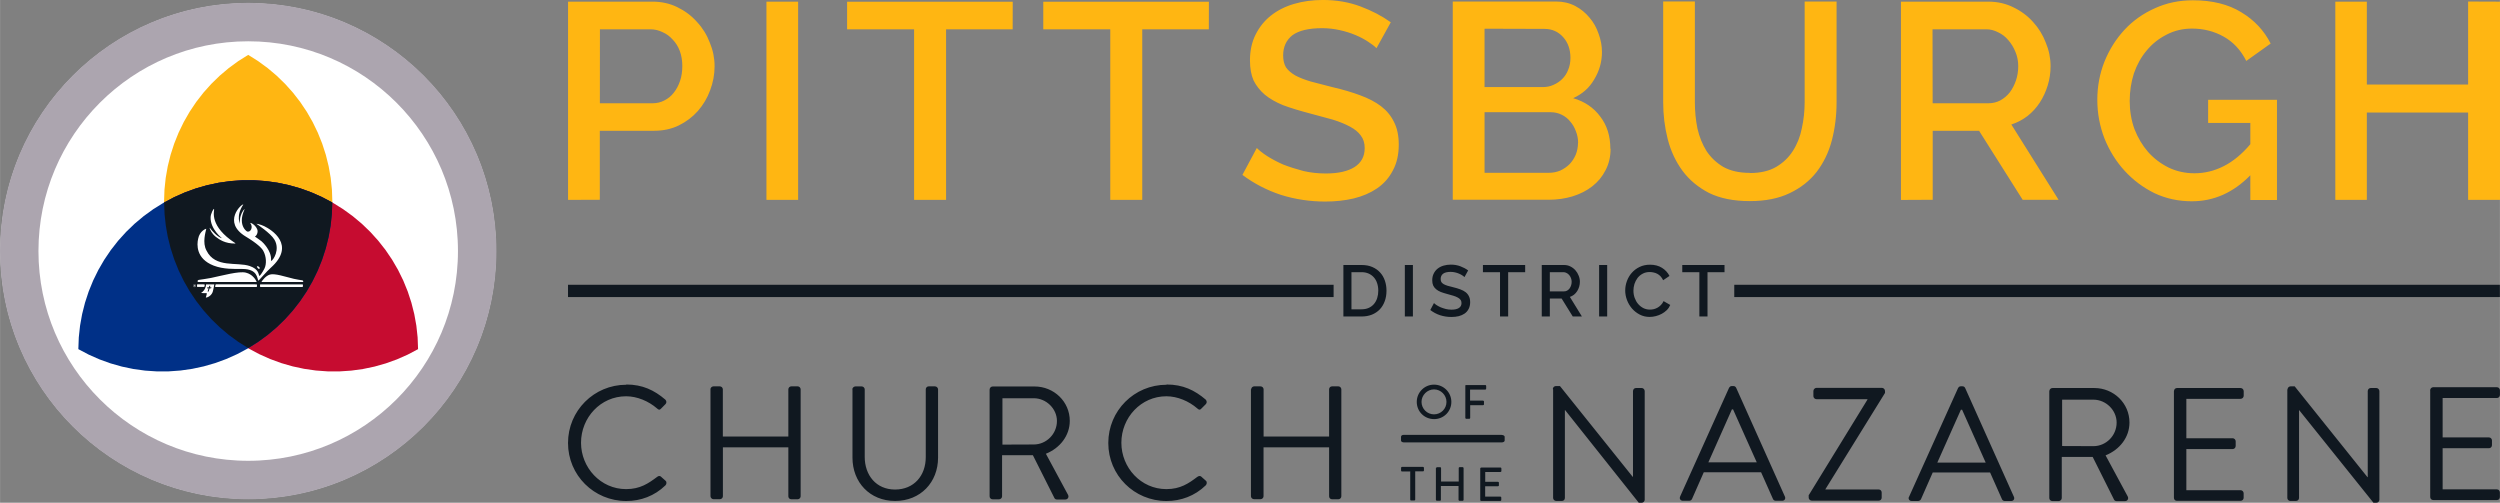 <?xml version="1.0" encoding="UTF-8"?>
<svg width="1589.7" height="319.68" version="1.1" viewBox="0 0 420.6 84.584" xmlns="http://www.w3.org/2000/svg"><rect x="0" y="0" width="420.6" height="84.584" fill="#808080" stroke="none"/><g transform="translate(-.583 -.296)"><circle cx="42.334" cy="42.533" r="41.687" fill="#fff"/><circle cx="42.334" cy="42.533" r="38.524" fill="none" stroke="#aca5af" stroke-width="6.467"/><path d="m29.885 43.937-0.611-1.891-0.478-1.929-0.343-1.958-0.207-1.977-0.069-1.987 0.069-1.987 0.207-1.977 0.343-1.958 0.478-1.929 0.611-1.891 0.74-1.843 0.866-1.787 0.988-1.722 1.105-1.648 1.217-1.567 1.322-1.477 1.421-1.381 1.514-1.278 1.599-1.169 1.676-1.054 1.676 1.054 1.599 1.169 1.514 1.278 1.421 1.381 1.322 1.477 1.217 1.567 1.105 1.648 0.988 1.722 0.866 1.787 0.74 1.843 0.611 1.891 0.478 1.929 0.343 1.958 0.207 1.977 0.069 1.987-0.069 1.987-0.207 1.977-0.343 1.958-0.478 1.929-0.611 1.891-0.74 1.843-0.866 1.787-0.988 1.722-1.105 1.648-1.217 1.567-1.322 1.477-1.421 1.381-1.514 1.278-1.599 1.169-1.676 1.054-1.676-1.054-1.599-1.169-1.514-1.278-1.421-1.381-1.322-1.478-1.217-1.567-1.105-1.648-0.988-1.722-0.866-1.787z" fill="#ffb612"/><path d="m28.189 34.368 1.75-0.925 1.811-0.8 1.864-0.672 1.907-0.541 1.941-0.406 1.965-0.27 1.98-0.133 1.985 0.005 1.981 0.143 1.966 0.281 1.943 0.416 1.91 0.551 1.867 0.682 1.815 0.81 1.755 0.934 1.686 1.053 1.609 1.167 1.524 1.276 1.432 1.379 1.332 1.474 1.226 1.563 1.114 1.644 0.997 1.717 0.875 1.781 0.748 1.837 0.618 1.884 0.485 1.921 0.35 1.95 0.213 1.969 0.074 1.978-1.75 0.925-1.811 0.8-1.864 0.672-1.907 0.541-1.941 0.406-1.965 0.27-1.98 0.133-1.985-0.005-1.981-0.143-1.966-0.281-1.943-0.416-1.91-0.55-1.867-0.682-1.815-0.81-1.755-0.934-1.686-1.053-1.609-1.167-1.524-1.276-1.431-1.379-1.332-1.474-1.226-1.563-1.114-1.644-0.997-1.717-0.875-1.781-0.748-1.837-0.618-1.884-0.485-1.922-0.35-1.95-0.213-1.969z" fill="#c60c30"/><path d="m56.478 34.368-0.074 1.978-0.213 1.969-0.35 1.95-0.485 1.921-0.618 1.884-0.748 1.837-0.875 1.781-0.997 1.717-1.114 1.644-1.226 1.563-1.332 1.474-1.432 1.379-1.524 1.276-1.609 1.167-1.686 1.053-1.755 0.934-1.815 0.81-1.867 0.682-1.91 0.551-1.943 0.416-1.966 0.281-1.981 0.143-1.985 0.005-1.98-0.133-1.965-0.27-1.941-0.406-1.907-0.541-1.864-0.672-1.811-0.8-1.75-0.925 0.074-1.978 0.213-1.969 0.35-1.95 0.485-1.921 0.618-1.884 0.748-1.837 0.875-1.781 0.997-1.717 1.114-1.644 1.226-1.563 1.332-1.474 1.431-1.379 1.524-1.276 1.609-1.167 1.686-1.053 1.755-0.934 1.815-0.81 1.867-0.682 1.91-0.55 1.943-0.416 1.966-0.281 1.981-0.143 1.985-0.005 1.98 0.133 1.965 0.27 1.941 0.406 1.907 0.541 1.864 0.672 1.811 0.8z" fill="#003087"/><path d="m42.333 30.625-1.003 0.003-0.727 0.049-1.272 0.092-0.489 0.067-1.488 0.212-0.371 0.078-1.565 0.335-0.487 0.138-1.403 0.404-0.844 0.304-0.992 0.362-1.629 0.72-0.131 0.058-1.744 0.921 0.074 1.959 0.042 0.401 0.162 1.501 0.261 1.493 0.075 0.418 0.472 1.905 0.611 1.89 0.74 1.843 0.867 1.787 0.988 1.722 0.977 1.458 0.139 0.205 1.064 1.369 0.153 0.195 1.21 1.353 0.109 0.12 1.413 1.373 1.514 1.277 1.599 1.169 1.676 1.053 1.676-1.053 1.599-1.169 1.514-1.277 1.413-1.373 0.117-0.129 1.198-1.339 0.198-0.252 1.023-1.317 0.148-0.218 0.962-1.436 0.07-0.12 0.924-1.611 0.867-1.787 0.74-1.843 0.611-1.89 0.472-1.905 0.082-0.455 0.254-1.449 0.166-1.536 0.039-0.373 0.074-1.959-1.744-0.921-0.128-0.057-1.636-0.723-0.968-0.353-0.864-0.312-1.403-0.404-0.487-0.138-1.565-0.335-0.371-0.078-1.488-0.212-0.489-0.067-1.272-0.092-0.727-0.049z" fill="#101820"/><path d="m33.073 48.365c0 0.13 0.105 0.235 0.235 0.235 0.13 0 0.236-0.105 0.236-0.235 0-0.129-0.106-0.235-0.236-0.235-0.129 0-0.235 0.106-0.235 0.235m0.039 0c0-0.108 0.088-0.195 0.196-0.195 0.109 0 0.196 0.087 0.196 0.195 0 0.108-0.087 0.196-0.196 0.196-0.108 0-0.196-0.088-0.196-0.196m0.114 0.107c0 0.007 0.005 0.013 0.013 0.013h0.017c0.007 0 0.013-6e-3 0.013-0.013v-0.078h0.048l0.037 0.081c0.002 4e-3 0.006 0.009 0.012 0.009h0.022c0.009 0 0.016-0.01 0.011-0.018-0.013-0.025-0.026-0.052-0.039-0.077 0.018-0.004 0.053-0.022 0.053-0.071 0-0.049-0.04-0.073-0.08-0.073h-0.093c-0.007 0-0.013 0.006-0.013 0.012zm0.041-0.116v-0.075h0.064c0.024 0 0.039 0.015 0.039 0.037 0 0.02-0.015 0.037-0.039 0.037h-0.064m2.874 0.329-0.026 0.085c-0.007 0.021-0.021 0.04-0.031 0.04l-0.244-2e-3 -0.162 0.525c-0.004 0.014-0.028 0.027-0.05 0.026l-0.089-6.78e-4c-0.022-1.41e-4 -0.038-0.013-0.034-0.027l0.162-0.525-0.243-0.002c-0.01 0-0.013-0.019-0.007-0.04l0.026-0.085c0.007-0.021 0.021-0.04 0.031-0.04l0.243 0.002 0.075-0.243c0.004-0.014 0.028-0.026 0.05-0.026l0.089 6.88e-4c0.022 1.28e-4 0.038 0.013 0.034 0.027l-0.075 0.243 0.244 0.002c0.01 9.3e-5 0.013 0.019 0.007 0.04zm-0.889-0.539c-0.051 0.584-0.276 0.934-0.548 1.204-0.083 0.083-0.283 0.222-0.291 0.222 0.07 0.064 0.862 0.041 0.937 0.041 0.028 0.122-0.015 0.321-0.146 0.758 0.489-0.046 1.057-0.505 1.188-1.069 0.036-0.156 0.098-0.354 0.125-0.535 0.046-0.311 0.11-0.611 0.11-0.621h-1.375m16.332-0.57c-0.014-0.032-0.07-0.103-0.133-0.114-0.227-0.04-0.893-0.129-1.426-0.253-1.433-0.335-3.236-0.972-4.056-0.712-0.711 0.225-1.225 0.953-1.379 1.183-0.04 0.06 0.031 0.065 0.031 0.065h6.887s0.039-0.002 0.048-0.007c0.01-0.006 0.037-0.019 0.037-0.047 6.99e-4 -0.021 0.006-0.087-0.008-0.113m-17.55-0.194c0.318-0.061 1.263-0.162 2.017-0.32 2.026-0.423 4.706-1.179 5.88-0.898 1.136 0.272 1.67 1.209 1.807 1.494 0.04 0.083-0.044 0.082-0.044 0.082h-9.729s-0.135-4.68e-4 -0.142-0.077c-0.004-0.05-0.049-0.23 0.211-0.281m8-8.175c0.752 0.318 1.151-0.741 0.675-1.336-0.083-0.117 0.071-0.07 0.134-0.04 0.25 0.12 0.726 0.395 1.007 1.045 0.191 0.442-0.065 1.113-0.454 1.25-0.362-0.177-1.132-0.523-1.363-0.919m2.187 6.056c0.126 0.184-0.007 0.45-0.289 0.121-0.098-0.116-0.179-0.258-0.1-0.287 0.08-0.03 0.3 0.036 0.388 0.166m-1.886-5.891c-1.151-0.73-1.548-0.711-1.383-2.232 0.13-0.885 0.516-1.403 0.681-1.596 0.085-0.107 0.097-0.027 0.078-9.35e-4 -1.311 2.887 0.664 3.893 0.623 3.829m-6.323-2.481c-0.018-0.636 0.59-1.741 0.59-1.376 0 0.381-0.795 2.86 3.534 5.671 0.048 0.028 0.066 0.087 0.027 0.087-1.749 0.007-2.666-0.668-3.295-1.142-0.687-0.573-0.929-1.171-1.007-1.413-0.046-0.128 0.026-0.088 0.04-0.067 0.335 0.486 1.283 1.545 2.02 1.722 0.022 5e-3 -1.953-1.492-1.91-3.483m5.505-2.191c-1.322 1.966-0.547 3.38-0.432 3.565 0.528 0.853 1.802 1.316 3.51 2.642 0.169 0.131 1.651 1.557 1.586 3.06-0.003 0.143-0.018 0.245 0.006 0.238 0.374-0.112 1.555-1.939 0.553-3.606-0.649-1.081-2.955-2.6-2.967-2.607-0.204-0.119 0.622 0.05 1.277 0.366 1.142 0.552 5.406 3.137 1.077 6.999-0.699 0.623-1.825 1.946-2.037 2.145-0.033 0.035-0.046 0.008-0.052-0.002-0.228-0.381-0.105-1.947-2.676-1.95-1.32-0.002-3.204 0.073-4.845-0.567-2.988-1.166-2.826-3.552-2.601-4.52 0.246-1.322 1.383-1.745 1.365-1.661-0.112 0.54-0.689 2.321 0.037 3.646 1.468 3.005 5.144 1.876 7.277 2.607 1.55 0.531 1.462 1.392 1.604 1.659 0.059 0.11 0.552-0.608 0.859-1.208 0.397-0.774 0.34-2.056-0.185-3.006-0.244-0.442-0.978-1.214-2.943-2.398-4.043-2.436-0.678-5.557-0.414-5.401m2.888 13.44h6.578c0.099 0 0.449-0.008 0.518 0.007 0.076 0.017 0.062 0.408-0.019 0.433-0.077 0.01-5.308 0.002-7.082 0.002-0.032-0.003-0.053-0.03-0.062-0.043-0.017-0.026-0.014-0.337 0-0.364 0.016-0.031 0.04-0.032 0.067-0.036m-10.605 0h0.972c0.014 0 0.136 0.002 0.165 0.002 0.166 0 0.039 0.38 0.027 0.405-0.03 0.041-0.175 0.03-0.19 0.03h-0.973c-0.03-0.004-0.068-0.024-0.069-0.037-0.003-0.026-0.003-0.328-0.003-0.354 0-0.032 0.041-0.042 0.072-0.047m3.112 0c0.802 0 2.287 0.002 3.657-0.007 1.647-0.012 3.085 0.012 3.177 0.012 0.01 0 0.049 0.023 0.056 0.045 0.023 0.083 0.019 0.263-0.01 0.35-0.008 0.026-0.022 0.04-0.046 0.047-0.077 0.001-6.901 0-6.966 0-0.03 0 0.051-0.384 0.067-0.41 0.012-0.018 0.034-0.029 0.065-0.036" fill="#fff" stroke-width=".12"/><path d="m421.19 0.573v33.353h-5.361v-14.7h-17.042v14.7h-5.301v-33.353h5.301v13.949h17.042v-13.969zm-42.006 29.212q-4.28 4.376-9.841 4.376-3.38 0-6.281-1.363-2.9-1.433-5.041-3.784-2.14-2.341-3.38-5.434-1.2-3.112-1.2-6.491 0-3.379 1.2-6.421 1.24-3.062 3.38-5.364 2.14-2.302 5.101-3.616 2.93-1.344 6.401-1.344 4.861 0 8.141 2.015 3.28 1.976 4.941 5.266l-4.101 2.924q-1.37-2.727-3.801-4.09-2.42-1.353-5.321-1.353-2.37 0-4.321 1.037-1.95 0.988-3.33 2.667-1.38 1.65-2.14 3.853-0.7 2.213-0.7 4.614 0 2.539 0.8 4.742 0.87 2.213 2.3 3.853 1.47 1.64 3.471 2.628 2 0.948 4.321 0.948 2.56 0 4.901-1.185 2.37-1.185 4.501-3.705v-3.576h-7.101v-3.892h11.582v16.854h-4.481zm-58.779 4.149v-33.361h14.702q2.28 0 4.181 0.939 1.97 0.939 3.35 2.49 1.38 1.502 2.14 3.477 0.8 1.926 0.8 3.952 0 1.679-0.48 3.231-0.47 1.551-1.32 2.865-0.86 1.324-2.1 2.302-1.23 0.939-2.7 1.413l7.941 12.665h-6.041l-7.331-11.608h-7.801v11.608zm5.331-16.261h9.321q1.14 0 2.04-0.474 0.95-0.514 1.62-1.363 0.66-0.889 1.04-2.015 0.38-1.126 0.38-2.401 0-1.264-0.47-2.391-0.45-1.126-1.2-1.976-0.7-0.85-1.7-1.314-0.97-0.514-2-0.514h-9.051zm-30.765 11.736q2.671 0 4.431-1.027 1.76-1.037 2.8-2.667 1.1-1.699 1.52-3.813 0.48-2.173 0.48-4.416v-16.933h5.371v16.913q0 3.418-0.8 6.471-0.8 3.003-2.57 5.305-1.76 2.252-4.571 3.576-2.76 1.314-6.661 1.314-4.04 0-6.841-1.363-2.76-1.423-4.471-3.724-1.73-2.351-2.5-5.354-0.76-2.993-0.76-6.224v-16.923h5.331v16.913q0 2.292 0.43 4.446 0.48 2.114 1.53 3.803 1.1 1.65 2.85 2.687 1.8 0.988 4.421 0.988zm-23.423-4.08q0 2.015-0.85 3.616-0.8 1.581-2.24 2.707-1.4 1.087-3.3 1.679-1.9 0.573-4.04 0.573h-16.122v-33.353h17.403q1.76 0 3.2 0.751 1.42 0.751 2.42 1.976 1 1.166 1.52 2.717 0.56 1.512 0.56 3.062 0 2.44-1.3 4.594-1.22 2.114-3.55 3.161 2.9 0.84 4.561 3.092 1.7 2.203 1.7 5.404zm-5.461-0.988q0-1.037-0.38-1.976-0.34-0.939-0.96-1.64-0.57-0.711-1.42-1.126-0.86-0.425-1.86-0.425h-11.121v10.195h10.802q1.04 0 1.94-0.375 0.9-0.425 1.57-1.087 0.65-0.692 1.03-1.581 0.38-0.958 0.38-1.976zm-15.742-19.215v9.82h9.801q1 0 1.8-0.375 0.86-0.375 1.47-0.988 0.67-0.662 1-1.551 0.38-0.889 0.38-1.976 0-2.154-1.23-3.517-1.24-1.383-3.14-1.383zm-18.183 3.28q-0.47-0.494-1.37-1.067-0.9-0.613-2.14-1.136-1.2-0.514-2.68-0.84-1.43-0.326-2.95-0.326-3.38 0-5.001 1.185-1.56 1.235-1.56 3.398 0 1.215 0.48 2.015 0.52 0.741 1.56 1.353 1.05 0.563 2.62 1.027 1.57 0.425 3.661 0.948 2.57 0.593 4.601 1.353 2.1 0.761 3.53 1.837 1.43 1.087 2.2 2.667 0.8 1.551 0.8 3.803 0 2.539-1 4.367-0.95 1.837-2.671 3.013-1.66 1.126-3.901 1.679-2.23 0.524-4.801 0.524-3.851 0-7.461-1.126-3.571-1.185-6.471-3.359l2.42-4.525q0.6 0.613 1.75 1.363 1.2 0.761 2.7 1.423 1.58 0.613 3.401 1.087 1.8 0.415 3.751 0.415 3.14 0 4.851-1.087 1.7-1.087 1.7-3.191 0-1.264-0.66-2.114-0.62-0.859-1.8-1.482-1.2-0.652-2.9-1.185-1.73-0.494-3.901-1.057-2.53-0.662-4.441-1.363-1.85-0.751-3.1-1.778-1.22-1.047-1.9-2.41-0.6-1.383-0.6-3.359 0-2.45 0.94-4.327 0.96-1.926 2.57-3.201 1.67-1.324 3.901-1.976 2.24-0.662 4.851-0.662 3.43 0 6.331 1.087 2.9 1.087 5.101 2.667zm-28.205-3.181h-11.202v28.699h-5.381v-28.699h-11.271v-4.643h27.865zm-33.005 0h-11.202v28.699h-5.381v-28.699h-11.271v-4.643h27.865zm-41.426 28.699v-33.353h5.331v33.353zm-33.376 0v-33.353h14.202q2.3 0 4.201 0.939 1.93 0.939 3.3 2.49 1.4 1.502 2.15 3.477 0.8 1.926 0.8 3.952 0 2.104-0.76 4.08-0.7 1.907-2.05 3.458-1.33 1.502-3.23 2.44-1.85 0.889-4.13 0.889h-9.141v11.608zm5.351-16.251h8.801q1.14 0 2.04-0.474 0.94-0.464 1.6-1.314 0.67-0.85 1.05-1.976 0.38-1.126 0.38-2.49 0-1.403-0.42-2.539-0.42-1.126-1.2-1.926-0.74-0.84-1.74-1.264-0.95-0.464-2-0.464h-8.501z" fill="#ffb612"/><g fill="#101820"><path d="m96.14 48.208v2.068l128.81-2.06e-4v-2.068z"/><path d="m292.36 48.208v2.068l128.81-2.06e-4v-2.068z"/><path d="m290.72 46.088h-2.862v7.455h-1.371v-7.455h-2.875v-1.208h7.107zm-16.707 3.062q0-0.781 0.279-1.55 0.279-0.781 0.813-1.391 0.546-0.622 1.322-1 0.776-0.378 1.759-0.378 1.177 0 2.013 0.525 0.837 0.525 1.261 1.367l-1.067 0.72q-0.182-0.39-0.437-0.659-0.255-0.268-0.558-0.427-0.303-0.159-0.631-0.22-0.327-0.073-0.631-0.073-0.679 0-1.189 0.281-0.509 0.268-0.861 0.72-0.34 0.451-0.522 1.013-0.17 0.561-0.17 1.122 0 0.634 0.206 1.208 0.206 0.573 0.57 1.013 0.376 0.439 0.885 0.708 0.509 0.256 1.116 0.256 0.315 0 0.643-0.073 0.34-0.085 0.643-0.256 0.315-0.183 0.57-0.451 0.267-0.268 0.437-0.647l1.128 0.647q-0.206 0.488-0.582 0.866-0.376 0.366-0.849 0.622-0.473 0.256-1.007 0.39-0.522 0.134-1.031 0.134-0.91 0-1.662-0.39-0.752-0.39-1.298-1.013-0.546-0.634-0.849-1.427-0.303-0.805-0.303-1.635zm-4.392 4.392v-8.662h1.358v8.662zm-9.652 0v-8.662h3.748q0.582 0 1.067 0.244 0.497 0.244 0.849 0.647 0.352 0.39 0.546 0.903 0.206 0.5 0.206 1.025 0 0.439-0.121 0.842-0.121 0.403-0.34 0.744-0.218 0.342-0.534 0.598-0.315 0.244-0.691 0.366l2.026 3.294h-1.54l-1.868-3.014h-1.989v3.014zm1.358-4.221h2.377q0.291 0 0.522-0.122 0.243-0.134 0.412-0.354 0.17-0.232 0.267-0.525 0.097-0.293 0.097-0.622 0-0.329-0.121-0.622-0.109-0.293-0.303-0.512-0.182-0.22-0.437-0.342-0.243-0.134-0.509-0.134h-2.304zm-4.147-3.233h-2.862v7.455h-1.371v-7.455h-2.875v-1.208h7.107zm-10.214 0.83q-0.121-0.134-0.352-0.281-0.231-0.159-0.546-0.293-0.303-0.134-0.679-0.22-0.364-0.085-0.752-0.085-0.861 0-1.274 0.317-0.4 0.317-0.4 0.878 0 0.317 0.121 0.525 0.133 0.195 0.4 0.354 0.267 0.146 0.667 0.268 0.4 0.11 0.934 0.244 0.655 0.159 1.177 0.354 0.534 0.195 0.898 0.476 0.364 0.281 0.558 0.695 0.206 0.403 0.206 0.988 0 0.659-0.255 1.135-0.243 0.476-0.679 0.781-0.424 0.293-0.995 0.439-0.57 0.134-1.225 0.134-0.982 0-1.904-0.293-0.91-0.305-1.649-0.878l0.619-1.171q0.158 0.159 0.449 0.354 0.303 0.195 0.691 0.366 0.4 0.159 0.861 0.281 0.461 0.11 0.958 0.11 0.8 0 1.237-0.281 0.437-0.281 0.437-0.83 0-0.329-0.17-0.549-0.158-0.22-0.461-0.378-0.303-0.171-0.74-0.305-0.437-0.134-0.995-0.281-0.643-0.171-1.128-0.354-0.473-0.195-0.788-0.464-0.315-0.268-0.485-0.622-0.158-0.366-0.158-0.878 0-0.634 0.243-1.122 0.243-0.5 0.655-0.83 0.425-0.342 0.995-0.512 0.57-0.171 1.237-0.171 0.873 0 1.613 0.281 0.74 0.281 1.298 0.695zm-10.032 6.625v-8.662h1.358v8.662zm-10.339 0v-8.662h3.057q1.043 0 1.819 0.342 0.788 0.342 1.31 0.927 0.534 0.586 0.8 1.379 0.267 0.781 0.267 1.671 0 0.988-0.303 1.794-0.291 0.793-0.837 1.367-0.546 0.561-1.322 0.878-0.776 0.305-1.734 0.305zm5.87-4.343q0-0.683-0.194-1.257-0.182-0.573-0.546-0.976-0.364-0.415-0.885-0.647-0.522-0.232-1.189-0.232h-1.698v6.247h1.698q0.679 0 1.201-0.232 0.534-0.244 0.885-0.659 0.364-0.427 0.546-1 0.182-0.573 0.182-1.244z"/></g><path d="m253.25 73.479c0.25 0 0.48 0.14 0.48 0.3v0.65c0 0.16-0.23 0.3-0.48 0.3h-16.48c-0.25 0-0.48-0.14-0.48-0.3v-0.64c0-0.2 0.2-0.33 0.46-0.33h16.48m-3.6 5.66c0-0.1 0.07-0.16 0.16-0.16h3.24c0.1 0 0.15 0.07 0.15 0.16v0.45c0 0.07-0.08 0.14-0.17 0.14h-2.55v1.65h2.14c0.08 0 0.16 0.06 0.16 0.15v0.45c0 0.1-0.08 0.15-0.16 0.15h-2.15v1.74h2.55c0.1 0 0.16 0.06 0.16 0.14v0.45c0 0.07-0.07 0.14-0.16 0.14h-3.23c-0.08 0-0.15-0.08-0.15-0.16v-5.36m-7.42 0c0-0.1 0.08-0.16 0.16-0.16h0.52c0.1 0 0.15 0.07 0.15 0.16v2.25h2.97v-2.26c0-0.1 0.06-0.16 0.15-0.16h0.52c0.08 0 0.15 0.08 0.15 0.17v5.35c0 0.07-0.07 0.14-0.15 0.14h-0.53c-0.1 0-0.17-0.07-0.17-0.15v-2.34h-2.97v2.34c0 0.07-0.05 0.14-0.14 0.14h-0.53c-0.1 0-0.17-0.07-0.17-0.15v-5.37m-4.4 0.6h-1.3c-0.1 0-0.16-0.07-0.16-0.15v-0.46c0-0.1 0.06-0.16 0.15-0.16h3.55c0.08 0 0.15 0.07 0.15 0.16v0.45c0 0.07-0.07 0.14-0.15 0.14h-1.32v4.76c0 0.07-0.07 0.14-0.15 0.14h-0.53c-0.1 0-0.16-0.07-0.16-0.15v-4.75m9.24-14.37c0-0.08 0.07-0.15 0.16-0.15h3.23c0.1 0 0.15 0.07 0.15 0.15v0.45c0 0.1-0.06 0.16-0.15 0.16h-2.56v1.86h2.18c0.08 0 0.16 0.07 0.16 0.15v0.46c0 0.1-0.08 0.16-0.16 0.16h-2.16v2.14c0 0.08-0.06 0.15-0.14 0.15h-0.52c-0.1 0-0.16-0.08-0.16-0.16v-5.37m-5.27 4.78c1.16 0 2.1-0.93 2.1-2.1 0-1.13-0.94-2.1-2.1-2.1-1.14 0-2.1 0.97-2.1 2.1 0 1.17 0.96 2.1 2.1 2.1zm0-5c1.62 0 2.92 1.3 2.92 2.9 0 1.63-1.3 2.9-2.9 2.9-1.63 0-2.92-1.27-2.92-2.9 0-1.6 1.3-2.9 2.9-2.9m167.6 0.95c0-0.27 0.23-0.52 0.52-0.52h10.7c0.3 0 0.52 0.25 0.52 0.52v0.78c0 0.28-0.22 0.52-0.5 0.52h-9.14v6.63h7.8c0.27 0 0.5 0.24 0.5 0.5v0.8c0 0.3-0.23 0.52-0.5 0.52h-7.8v6.92h9.13c0.3 0 0.5 0.25 0.5 0.52v0.78c0 0.27-0.2 0.5-0.5 0.5h-10.7c-0.3 0-0.52-0.23-0.52-0.5v-17.83m-24-0.3c0-0.27 0.24-0.5 0.5-0.5h0.7l12.24 15.27h0.05v-14.47c0-0.27 0.2-0.52 0.5-0.52h0.96c0.26 0 0.5 0.25 0.5 0.52v18.28c0 0.27-0.24 0.5-0.5 0.5h-0.5l-12.5-15.58h-0.02v14.78c0 0.27-0.22 0.5-0.52 0.5h-0.95c-0.26 0-0.5-0.23-0.5-0.5v-18.28m-19.07 0.3c0-0.27 0.2-0.52 0.5-0.52h10.7c0.3 0 0.53 0.25 0.53 0.52v0.78c0 0.28-0.23 0.52-0.53 0.52h-9.12v6.63h7.8c0.26 0 0.5 0.24 0.5 0.5v0.8c0 0.3-0.24 0.52-0.5 0.52h-7.8v6.92h9.12c0.3 0 0.52 0.25 0.52 0.52v0.77c0 0.27-0.23 0.5-0.53 0.5h-10.7c-0.3 0-0.5-0.23-0.5-0.5v-17.96m-13.54 9.26c2.1 0 3.9-1.74 3.9-3.97 0-2.08-1.8-3.85-3.9-3.85h-5.27v7.8zm-7.42-9.26c0-0.27 0.23-0.52 0.53-0.52h7.03c3.26 0 5.92 2.56 5.92 5.8 0 2.5-1.65 4.58-4.02 5.53l3.72 6.9c0.2 0.37 0 0.8-0.46 0.8h-1.4c-0.24 0-0.37-0.13-0.43-0.24l-3.6-7.2h-5.2v6.93c0 0.26-0.25 0.5-0.5 0.5h-1.08c-0.3 0-0.52-0.24-0.52-0.5v-18m-10.7 12.03c-1.33-2.96-2.64-5.95-3.97-8.9h-0.2l-3.97 8.9zm-12.9 5.76 8.25-18.3c0.1-0.16 0.22-0.3 0.46-0.3h0.28c0.24 0 0.38 0.13 0.46 0.3l8.2 18.3c0.16 0.33-0.05 0.7-0.46 0.7h-1.1c-0.23 0-0.4-0.18-0.45-0.3l-2-4.5h-9.65l-1.98 4.5c-0.07 0.12-0.23 0.3-0.48 0.3h-1.08c-0.4 0-0.63-0.37-0.46-0.7m-16.85-0.3 9.86-16.05v-0.08h-8.57c-0.27 0-0.52-0.24-0.52-0.5v-0.88c0-0.28 0.26-0.53 0.53-0.53h11c0.27 0 0.52 0.25 0.52 0.52v0.34l-10.03 16.2v0.04h8.97c0.3 0 0.5 0.24 0.5 0.5v0.88c0 0.27-0.2 0.5-0.5 0.5h-11.26c-0.27 0-0.52-0.23-0.52-0.5v-0.5m-8.74-5.45c-1.34-2.95-2.65-5.94-3.98-8.9h-0.2l-3.96 8.9zm-12.9 5.77 8.24-18.3c0.1-0.15 0.22-0.3 0.46-0.3h0.28c0.24 0 0.38 0.15 0.46 0.3l8.2 18.3c0.16 0.34-0.05 0.7-0.46 0.7h-1.1c-0.23 0-0.4-0.17-0.45-0.3l-2-4.5h-9.64l-1.98 4.5c-0.06 0.13-0.22 0.3-0.47 0.3h-1.07c-0.4 0-0.63-0.36-0.46-0.7m-21.42-18.1c0-0.27 0.25-0.5 0.52-0.5h0.68l12.24 15.27h0.05v-14.42c0-0.27 0.2-0.52 0.5-0.52h0.97c0.27 0 0.5 0.25 0.5 0.52v18.28c0 0.27-0.23 0.5-0.5 0.5h-0.5l-12.39-15.58h-0.04v14.78c0 0.27-0.2 0.5-0.5 0.5h-0.96c-0.27 0-0.52-0.23-0.52-0.5v-18.28m-50.8 0c0-0.26 0.24-0.5 0.5-0.5h1.07c0.3 0 0.52 0.24 0.52 0.5v7.94h11.02v-7.94c0-0.26 0.2-0.5 0.5-0.5h1.06c0.27 0 0.5 0.24 0.5 0.5v18c0 0.26-0.23 0.5-0.5 0.5h-1.06c-0.3 0-0.5-0.24-0.5-0.5v-8.24h-11.03v8.23c0 0.25-0.22 0.5-0.52 0.5h-1.06c-0.3 0-0.54-0.25-0.54-0.5v-18m-14.18-0.8c2.74 0 4.72 0.96 6.57 2.54 0.2 0.22 0.24 0.54 0.02 0.76l-0.74 0.74c-0.22 0.27-0.43 0.25-0.7-0.02-1.42-1.23-3.35-2.04-5.2-2.04-4.28 0-7.57 3.6-7.57 7.82 0 4.18 3.28 7.8 7.57 7.8 2.36 0 3.75-0.96 5.18-2.04 0.3-0.22 0.5-0.2 0.67-0.08l0.82 0.73c0.2 0.18 0.15 0.56-0.04 0.75-1.85 1.8-4.2 2.64-6.6 2.64-5.44 0-9.8-4.33-9.8-9.76s4.36-9.8 9.8-9.8m-22.34 10.05c2.1 0 3.9-1.74 3.9-3.96 0-2.06-1.8-3.82-3.9-3.82h-5.27v7.8zm-7.42-9.26c0-0.26 0.22-0.5 0.52-0.5h7.03c3.26 0 5.93 2.55 5.93 5.78 0 2.5-1.66 4.6-4.02 5.54l3.72 6.9c0.2 0.35 0 0.8-0.47 0.8h-1.4c-0.23 0-0.37-0.15-0.42-0.26l-3.62-7.2h-5.18v6.93c0 0.27-0.25 0.5-0.52 0.5h-1.06c-0.3 0-0.52-0.23-0.52-0.5v-18m-23.1 0c0-0.25 0.26-0.5 0.53-0.5h1.04c0.3 0 0.52 0.25 0.52 0.5v11.35c0 3.1 1.93 5.5 5.1 5.5 3.2 0 5.17-2.35 5.17-5.45v-11.41c0-0.26 0.2-0.5 0.5-0.5h1.04c0.28 0 0.53 0.24 0.53 0.5v11.5c0 4.13-2.94 7.28-7.23 7.28-4.26 0-7.17-3.15-7.17-7.28v-11.5m-23.9 0c0-0.26 0.24-0.5 0.52-0.5h1.05c0.3 0 0.52 0.24 0.52 0.5v7.94h11.02v-7.94c0-0.26 0.22-0.5 0.5-0.5h1.07c0.27 0 0.5 0.24 0.5 0.5v18c0 0.26-0.23 0.5-0.5 0.5h-1.07c-0.3 0-0.5-0.24-0.5-0.5v-8.24h-11.01v8.23c0 0.25-0.22 0.5-0.52 0.5h-1.05c-0.28 0-0.52-0.25-0.52-0.5v-18m-14.17-0.8c2.74 0 4.72 0.96 6.57 2.54 0.22 0.22 0.25 0.54 0.03 0.76l-0.73 0.74c-0.22 0.27-0.44 0.25-0.7-0.02-1.42-1.23-3.35-2.04-5.2-2.04-4.3 0-7.58 3.6-7.58 7.82 0 4.18 3.3 7.8 7.58 7.8 2.37 0 3.75-0.96 5.2-2.04 0.26-0.22 0.48-0.2 0.64-0.08l0.82 0.73c0.2 0.18 0.16 0.56-0.03 0.75-1.85 1.8-4.18 2.64-6.6 2.64-5.43 0-9.8-4.33-9.8-9.76s4.37-9.8 9.8-9.8" fill="#101820"/></g></svg>
